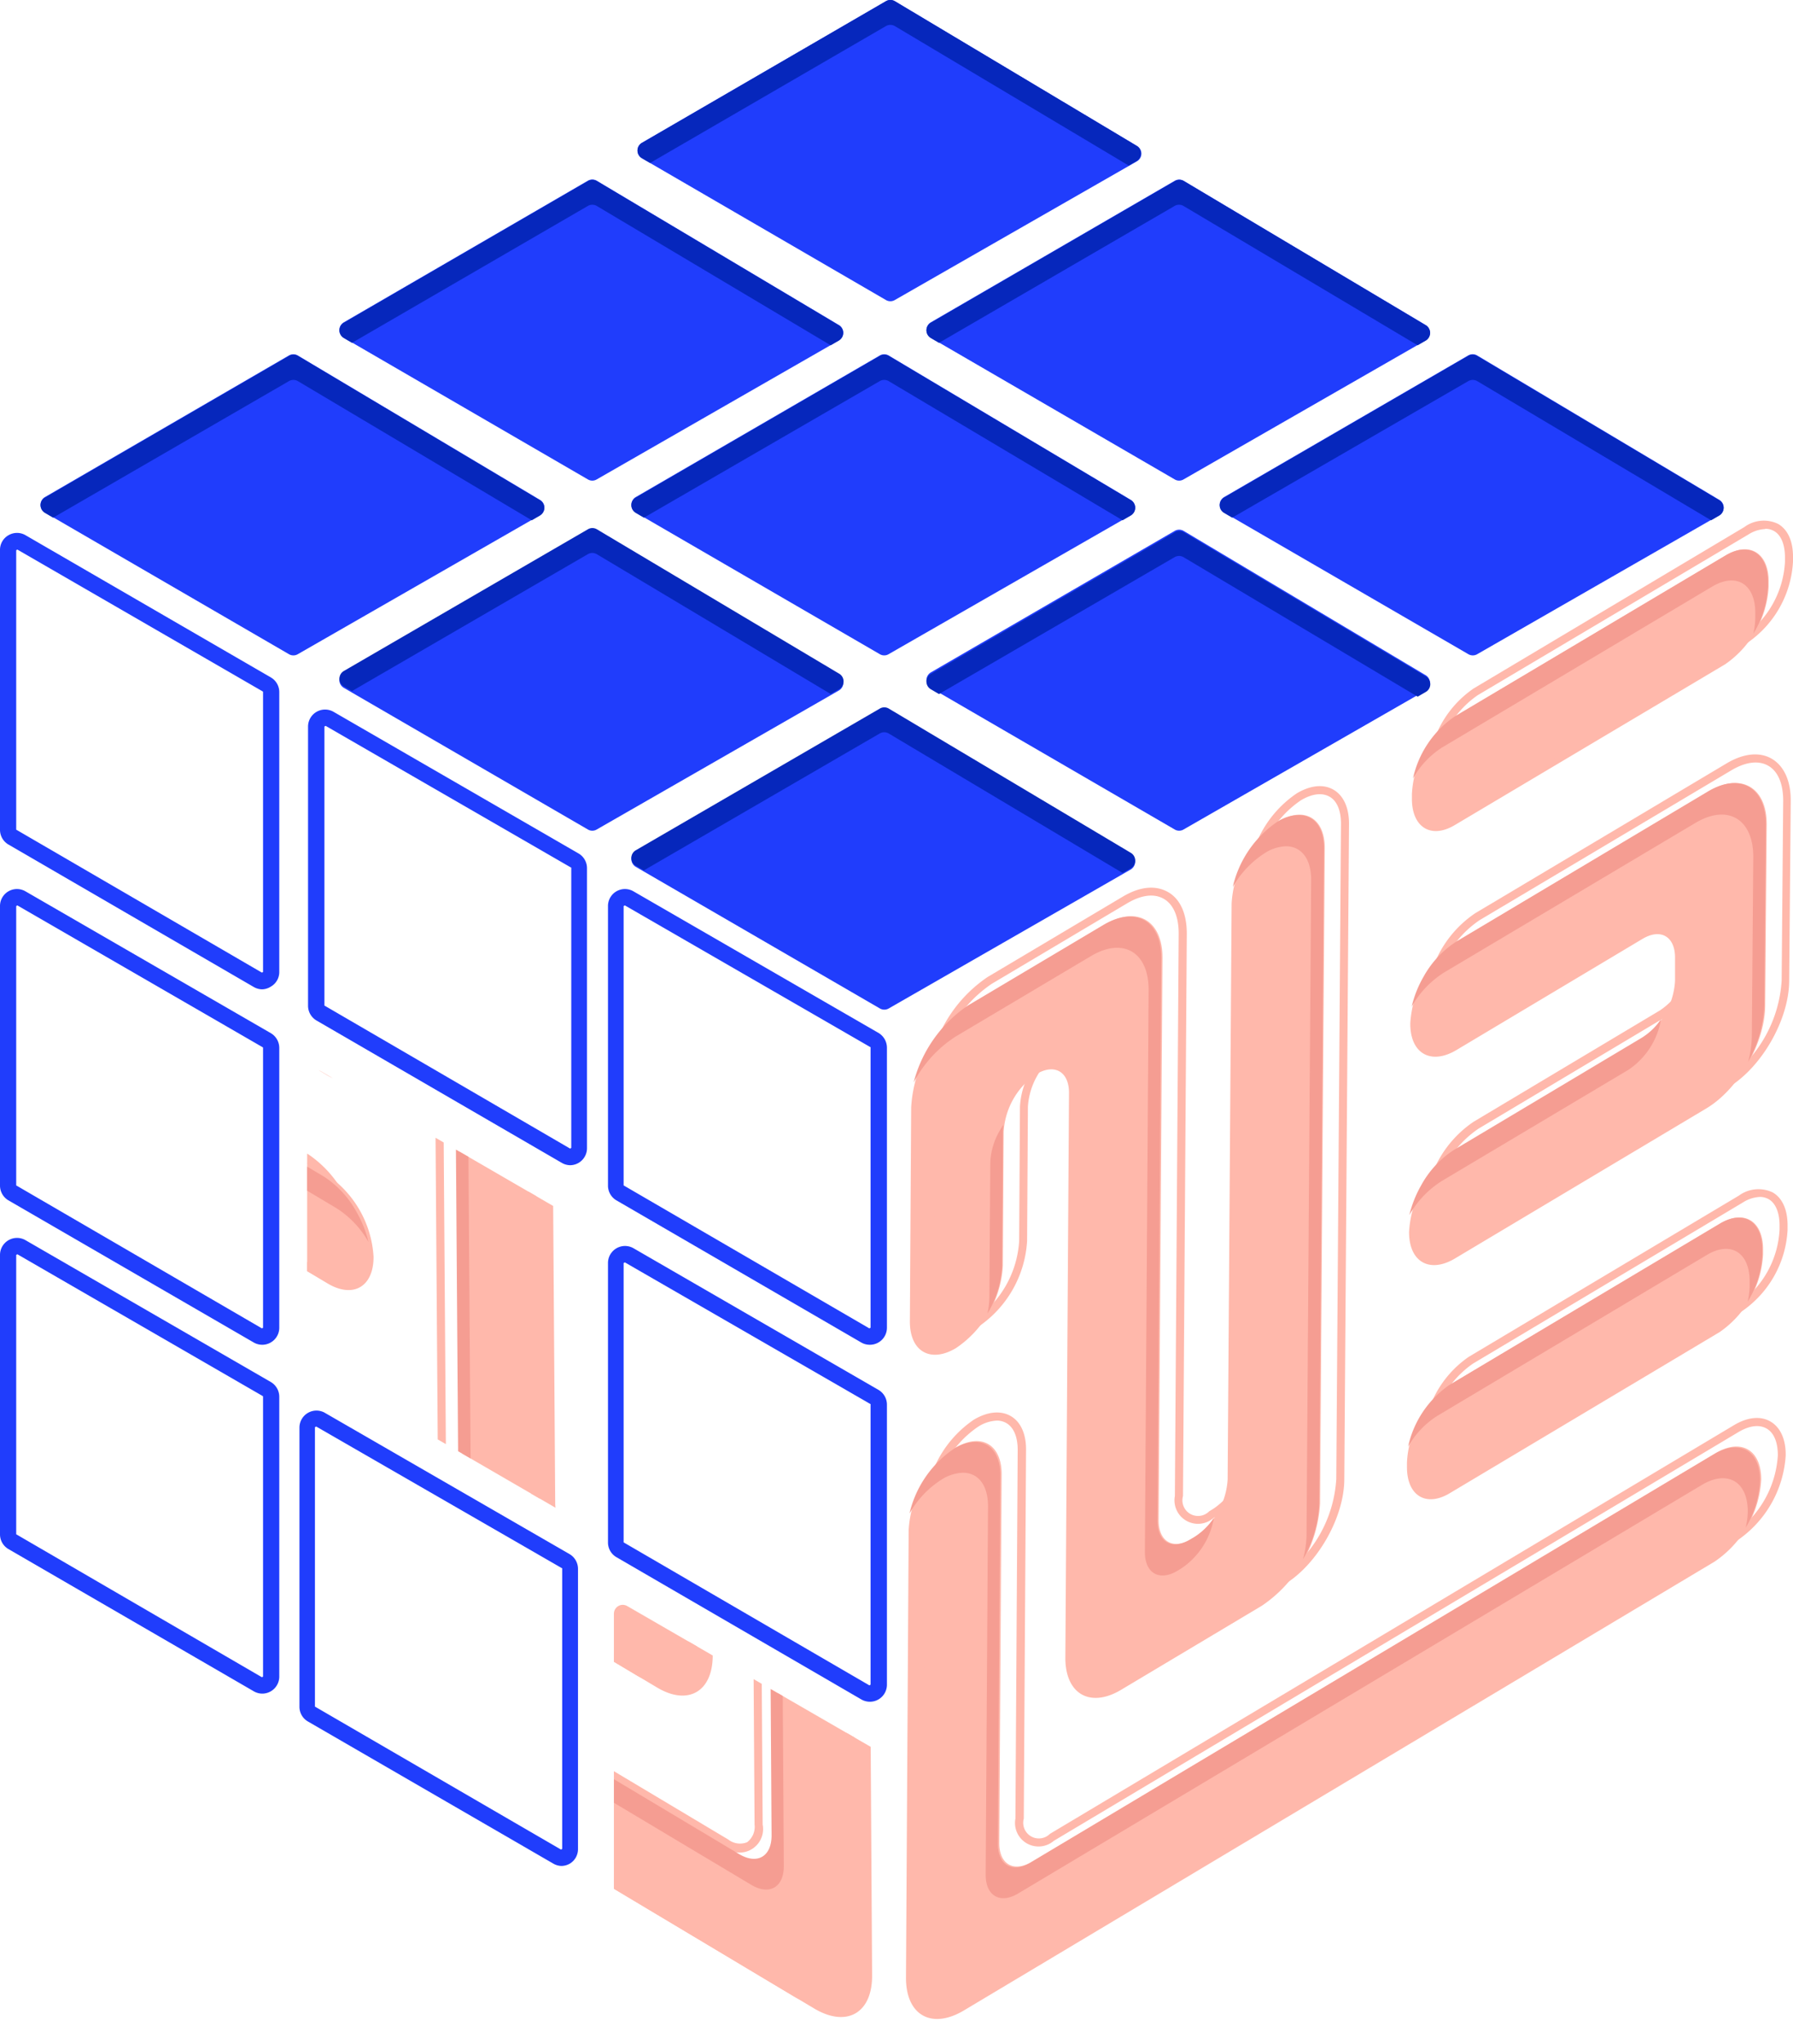 <svg id="Calque_1" data-name="Calque 1" xmlns="http://www.w3.org/2000/svg" xmlns:xlink="http://www.w3.org/1999/xlink" viewBox="0 0 221.18 252.1"><defs><style>.cls-1{fill:none;}.cls-2{fill:#203dfc;}.cls-3{fill:#0627bc;}.cls-4{clip-path:url(#clip-path);}.cls-5{fill:#ffb8ab;}.cls-6{fill:#f59d92;}.cls-7{clip-path:url(#clip-path-2);}</style><clipPath id="clip-path"><path class="cls-1" d="M108.18,216.49V251a1.1,1.1,0,0,1-1.65.95L76.28,234.4a1.1,1.1,0,0,1-.55-1V199a1.09,1.09,0,0,1,1.64-.95l30.26,17.49A1.09,1.09,0,0,1,108.18,216.49Z"/></clipPath><clipPath id="clip-path-2"><path class="cls-1" d="M70.35,150.57v34.51a1.1,1.1,0,0,1-1.65.95L38.44,168.48a1.1,1.1,0,0,1-.55-.95V133.08a1.1,1.1,0,0,1,1.65-1L69.8,149.62A1.08,1.08,0,0,1,70.35,150.57Z"/></clipPath></defs><path class="cls-2" d="M36.74,43.84l29.87,17.8a1.09,1.09,0,0,1,0,1.89L36.74,80.67a1.08,1.08,0,0,1-1.1,0L5.54,63.2a1.1,1.1,0,0,1,0-1.9L35.63,43.84A1.1,1.1,0,0,1,36.74,43.84Z"/><path class="cls-2" d="M73.62,65.46l29.86,17.8a1.09,1.09,0,0,1,0,1.89L73.61,102.29a1.07,1.07,0,0,1-1.09,0L42.41,84.82a1.1,1.1,0,0,1,0-1.9l30.1-17.46A1.1,1.1,0,0,1,73.62,65.46Z"/><path class="cls-2" d="M109.63,43.84l29.86,17.8a1.1,1.1,0,0,1,0,1.89L109.62,80.67a1.07,1.07,0,0,1-1.09,0L78.42,63.2a1.11,1.11,0,0,1,0-1.9l30.1-17.46A1.1,1.1,0,0,1,109.63,43.84Z"/><path class="cls-2" d="M146,22.29l29.86,17.79a1.11,1.11,0,0,1,0,1.9L146,59.12a1.07,1.07,0,0,1-1.09,0L114.82,41.65a1.11,1.11,0,0,1,0-1.9l30.1-17.46A1.1,1.1,0,0,1,146,22.29Z"/><path class="cls-2" d="M182.23,43.84l29.86,17.8a1.1,1.1,0,0,1,0,1.89L182.23,80.67a1.08,1.08,0,0,1-1.1,0L151,63.2a1.11,1.11,0,0,1,0-1.9l30.1-17.46A1.1,1.1,0,0,1,182.23,43.84Z"/><path class="cls-2" d="M109.63,87.53l29.86,17.79a1.11,1.11,0,0,1,0,1.9l-29.86,17.14a1.09,1.09,0,0,1-1.09,0L78.42,106.89a1.11,1.11,0,0,1,0-1.9l30.1-17.46A1.1,1.1,0,0,1,109.63,87.53Z"/><path class="cls-2" d="M146,65.46l29.86,17.8a1.1,1.1,0,0,1,0,1.89L146,102.29a1.07,1.07,0,0,1-1.09,0L114.82,84.82a1.11,1.11,0,0,1,0-1.9l30.1-17.46A1.1,1.1,0,0,1,146,65.46Z"/><path class="cls-2" d="M73.62,22.29l29.86,17.79a1.1,1.1,0,0,1,0,1.9L73.61,59.12a1.07,1.07,0,0,1-1.09,0L42.41,41.65a1.1,1.1,0,0,1,0-1.9l30.1-17.46A1.1,1.1,0,0,1,73.62,22.29Z"/><path class="cls-2" d="M110.39.15,140.25,18a1.09,1.09,0,0,1,0,1.89L110.38,37a1.07,1.07,0,0,1-1.09,0L79.18,19.51a1.1,1.1,0,0,1,0-1.9L109.28.15A1.1,1.1,0,0,1,110.39.15Z"/><path class="cls-3" d="M140.24,19.84l-1,.58L110.39,3.22a1.1,1.1,0,0,0-1.11,0L80.19,20.1l-1-.59a1.09,1.09,0,0,1,0-1.89L109.28.15a1.08,1.08,0,0,1,1.11,0L140.25,18A1.1,1.1,0,0,1,140.24,19.84Z"/><path class="cls-3" d="M175.88,42l-1,.58L146,25.4a1.1,1.1,0,0,0-1.11,0L115.83,42.28l-1-.59a1.09,1.09,0,0,1,0-1.89l30.1-17.47a1.08,1.08,0,0,1,1.11,0l29.86,17.79A1.1,1.1,0,0,1,175.88,42Z"/><path class="cls-3" d="M212.08,63.58l-1,.58L182.23,47a1.1,1.1,0,0,0-1.11,0L152,63.84l-1-.59a1.09,1.09,0,0,1,0-1.89l30.1-17.47a1.08,1.08,0,0,1,1.11,0l29.86,17.79A1.1,1.1,0,0,1,212.08,63.58Z"/><path class="cls-3" d="M139.48,63.58l-1,.58L109.63,47a1.1,1.1,0,0,0-1.11,0L79.43,63.84l-1-.59a1.09,1.09,0,0,1,0-1.89l30.1-17.47a1.08,1.08,0,0,1,1.11,0l29.86,17.79A1.1,1.1,0,0,1,139.48,63.58Z"/><path class="cls-3" d="M103.47,42l-1,.58L73.62,25.4a1.1,1.1,0,0,0-1.11,0L43.42,42.28l-1-.59a1.09,1.09,0,0,1,0-1.89l30.1-17.47a1.08,1.08,0,0,1,1.11,0l29.86,17.79A1.1,1.1,0,0,1,103.47,42Z"/><path class="cls-3" d="M66.6,63.58l-1,.58L36.75,47a1.1,1.1,0,0,0-1.11,0L6.55,63.84l-1-.59a1.09,1.09,0,0,1,0-1.89l30.1-17.47a1.08,1.08,0,0,1,1.11,0L66.61,61.69A1.1,1.1,0,0,1,66.6,63.58Z"/><path class="cls-3" d="M103.47,85l-1,.58L73.62,68.34a1.1,1.1,0,0,0-1.11,0L43.42,85.22l-1-.59a1.09,1.09,0,0,1,0-1.89l30.1-17.47a1.08,1.08,0,0,1,1.11,0l29.86,17.79A1.1,1.1,0,0,1,103.47,85Z"/><path class="cls-3" d="M139.48,107.07l-1,.58-28.85-17.2a1.1,1.1,0,0,0-1.11,0L79.43,107.33l-1-.59a1.09,1.09,0,0,1,0-1.89l30.1-17.47a1.08,1.08,0,0,1,1.11,0l29.86,17.79A1.1,1.1,0,0,1,139.48,107.07Z"/><path class="cls-3" d="M175.88,85.33l-1,.58L146,68.71a1.1,1.1,0,0,0-1.11,0L115.83,85.59l-1-.59a1.09,1.09,0,0,1,0-1.89l30.1-17.47a1.08,1.08,0,0,1,1.11,0l29.86,17.79A1.1,1.1,0,0,1,175.88,85.33Z"/><g class="cls-4"><path class="cls-5" d="M81.7,207.53a6.72,6.72,0,0,1-3.39-1.07l-17.4-10.39a16.89,16.89,0,0,1-7.4-13l-.58-80.8c0-2,.66-3.49,1.91-4.21s2.84-.55,4.52.45a13.74,13.74,0,0,1,6,10.56l.49,71a8.69,8.69,0,0,0,3.8,6.67l.52.31a2.33,2.33,0,0,0,2.31.32,2.38,2.38,0,0,0,.92-2.2L73,115.88c0-2.45.81-4.28,2.33-5.16s3.47-.66,5.54.57l16.69,9.92a16.92,16.92,0,0,1,7.43,13l.16,26.37c0,2-.67,3.49-1.92,4.2s-2.85.54-4.53-.46a13.7,13.7,0,0,1-6-10.56l-.11-16.56a8.66,8.66,0,0,0-3.81-6.68,2.32,2.32,0,0,0-2.32-.32,2.41,2.41,0,0,0-.92,2.21l.46,69.62c0,2.36-.79,4.12-2.26,5A3.91,3.91,0,0,1,81.7,207.53ZM56.53,98.65a2.36,2.36,0,0,0-1.19.3c-.92.53-1.42,1.71-1.41,3.33l.58,80.81a15.77,15.77,0,0,0,6.91,12.12L78.83,205.6c1.67,1,3.22,1.2,4.35.55s1.76-2.1,1.75-4.08l-.46-69.63a3.29,3.29,0,0,1,1.42-3.07,3.23,3.23,0,0,1,3.33.32,9.6,9.6,0,0,1,4.3,7.54l.11,16.56a12.59,12.59,0,0,0,5.53,9.7c1.36.81,2.62,1,3.52.45s1.43-1.7,1.42-3.32l-.16-26.38A15.82,15.82,0,0,0,97,122.07l-16.69-9.92c-1.74-1-3.35-1.24-4.53-.56s-1.85,2.21-1.83,4.28l.47,69.35A2.9,2.9,0,0,1,69.67,188l-.51-.31a9.67,9.67,0,0,1-4.29-7.52l-.49-71a12.62,12.62,0,0,0-5.53-9.71A4.67,4.67,0,0,0,56.53,98.65Z"/><path class="cls-5" d="M101.23,247.16a7,7,0,0,1-3.51-1.1L5.08,190.69a13.74,13.74,0,0,1-6-10.51h0c0-2,.66-3.47,1.9-4.18s2.82-.54,4.5.46l84.37,50.39a2.35,2.35,0,0,0,2.32.32,2.39,2.39,0,0,0,.91-2.19l-.29-45.47c0-2,.67-3.47,1.91-4.19s2.85-.54,4.54.46a13.74,13.74,0,0,1,6,10.56l.34,55.19c0,2.43-.81,4.25-2.33,5.11A4,4,0,0,1,101.23,247.16ZM2.65,176.57a2.29,2.29,0,0,0-1.17.3c-.92.52-1.41,1.69-1.4,3.3a12.59,12.59,0,0,0,5.51,9.66L98.24,245.2c1.74,1,3.35,1.25,4.53.57s1.83-2.18,1.82-4.23l-.34-55.19a12.62,12.62,0,0,0-5.53-9.71c-1.36-.81-2.61-1-3.52-.45s-1.42,1.71-1.41,3.32L94.08,225a2.9,2.9,0,0,1-4.75,2.74L5,177.32A4.6,4.6,0,0,0,2.65,176.57Z"/><path class="cls-5" d="M39.74,100.68a5.16,5.16,0,0,1-2.6-.81L3.78,80A13,13,0,0,1-1.83,70v-.54c0-2,.64-3.43,1.85-4.12a4.07,4.07,0,0,1,4.17.4L37.55,85.57a13,13,0,0,1,5.62,10v.54c0,2-.64,3.43-1.85,4.12A3.18,3.18,0,0,1,39.74,100.68ZM1.59,65.92a2.07,2.07,0,0,0-1.08.28c-.87.5-1.36,1.68-1.35,3.24V70a11.86,11.86,0,0,0,5.12,9.18L37.65,99a3.15,3.15,0,0,0,3.17.39c.87-.5,1.36-1.68,1.35-3.24v-.54A11.91,11.91,0,0,0,37,86.43L3.67,66.59A4.21,4.21,0,0,0,1.59,65.92Z"/><path class="cls-5" d="M40,154.2a5.64,5.64,0,0,1-2.83-.89l-31-18.5A17.19,17.19,0,0,1-1.4,121.62l-.19-22.16c0-2.47.81-4.31,2.34-5.19s3.48-.66,5.56.57l31.06,18.49a13.72,13.72,0,0,1,6,10.54c0,2-.67,3.48-1.91,4.2s-2.84.54-4.51-.46L13.9,113.88a2.33,2.33,0,0,0-2.3-.31,2.35,2.35,0,0,0-.91,2.2l0,2.86a8.7,8.7,0,0,0,3.8,6.67L37.56,139a13.72,13.72,0,0,1,6,10.53c0,2-.66,3.48-1.91,4.19A3.32,3.32,0,0,1,40,154.2ZM-.59,99.45l.19,22.16a16.07,16.07,0,0,0,7,12.34l31,18.5c1.36.81,2.6,1,3.5.45s1.42-1.71,1.41-3.32a12.63,12.63,0,0,0-5.52-9.68L14,126.16a9.65,9.65,0,0,1-4.29-7.52l0-2.86a3.32,3.32,0,0,1,1.41-3.08,3.24,3.24,0,0,1,3.31.32l23.06,13.73c1.35.81,2.6,1,3.5.45s1.42-1.71,1.41-3.32a12.65,12.65,0,0,0-5.53-9.7L5.79,95.7c-1.75-1-3.36-1.24-4.54-.56S-.61,97.36-.59,99.45Z"/><path class="cls-5" d="M40.36,183.07a5.16,5.16,0,0,1-2.6-.81L4.45,162.37a13,13,0,0,1-5.6-10v-.54c0-1.95.64-3.41,1.84-4.1a4.07,4.07,0,0,1,4.16.4L38.17,168a13,13,0,0,1,5.61,10v.54c0,2-.64,3.4-1.84,4.09A3.18,3.18,0,0,1,40.36,183.07ZM2.27,148.32a2.14,2.14,0,0,0-1.08.27c-.87.49-1.36,1.67-1.34,3.22v.54A11.88,11.88,0,0,0,5,161.51L38.27,181.4a3.18,3.18,0,0,0,3.17.4c.86-.5,1.35-1.67,1.34-3.23V178a11.9,11.9,0,0,0-5.12-9.17L4.34,149A4.15,4.15,0,0,0,2.27,148.32Z"/><path class="cls-5" d="M55.92,104.35l.58,80.81a16.32,16.32,0,0,0,7.15,12.55L81.06,208.1c3.82,2.28,6.88.5,6.86-4l-.46-69.63c0-2.61,1.78-3.65,4-2.32h0a9.24,9.24,0,0,1,4.06,7.11l.1,16.56A13.15,13.15,0,0,0,101.39,166h0c3.17,1.89,5.72.41,5.7-3.3l-.16-26.38a16.37,16.37,0,0,0-7.18-12.6l-16.69-9.92c-4-2.36-7.15-.5-7.12,4.15l.47,69.35c0,2.6-1.77,3.63-4,2.31l-.51-.31a9.23,9.23,0,0,1-4-7.1l-.49-71A13.18,13.18,0,0,0,61.6,101h0C58.43,99.15,55.89,100.64,55.92,104.35Z"/><path class="cls-5" d="M2.07,182.24h0a13.15,13.15,0,0,0,5.75,10.09l92.65,55.37c4,2.36,7.14.53,7.11-4.1l-.34-55.19a13.14,13.14,0,0,0-5.77-10.13h0c-3.17-1.88-5.71-.41-5.69,3.3l.29,45.47c0,2.59-1.77,3.62-4,2.3L7.71,179C4.57,177.08,2,178.55,2.07,182.24Z"/><path class="cls-5" d="M45.16,98.23v-.55a12.44,12.44,0,0,0-5.37-9.61L6.41,68.23C3.48,66.48,1.12,68,1.15,71.52v.54a12.42,12.42,0,0,0,5.36,9.6l33.37,19.85C42.83,103.26,45.19,101.79,45.16,98.23Z"/><path class="cls-5" d="M1.4,101.53l.19,22.15a16.6,16.6,0,0,0,7.27,12.77l31,18.5c3.15,1.88,5.69.4,5.66-3.3h0a13.14,13.14,0,0,0-5.77-10.11l-23-13.74a9.21,9.21,0,0,1-4.05-7.09l0-2.86c0-2.6,1.75-3.65,4-2.33L39.7,129.25c3.16,1.88,5.7.4,5.67-3.31h0a13.16,13.16,0,0,0-5.77-10.12L8.54,97.34C4.56,95,1.36,96.84,1.4,101.53Z"/><path class="cls-5" d="M45.77,180.64v-.54a12.46,12.46,0,0,0-5.36-9.6L7.09,150.62c-2.93-1.74-5.28-.28-5.25,3.27v.53A12.42,12.42,0,0,0,7.2,164L40.51,183.9C43.44,185.65,45.8,184.19,45.77,180.64Z"/><path class="cls-6" d="M94.92,138.31c-.13-.23-.27-.45-.42-.67a6.36,6.36,0,0,1,.07.86l.1,16.56A12.41,12.41,0,0,0,96.48,161a9.43,9.43,0,0,1-.25-2.07l-.11-16.56A8.4,8.4,0,0,0,94.92,138.31Z"/><path class="cls-6" d="M68.54,186.11a9.35,9.35,0,0,0,4,6.23l.51.31c2.22,1.32,4,.29,4-2.31L76.55,121c0-4.65,3.15-6.51,7.11-4.15l16.69,9.92a15.09,15.09,0,0,1,5.19,5.68,16.42,16.42,0,0,0-6.74-9.53L82.11,113c-4-2.35-7.15-.49-7.12,4.16l.47,69.34c0,2.6-1.77,3.64-4,2.31l-.51-.3A7.86,7.86,0,0,1,68.54,186.11Z"/><path class="cls-6" d="M55,103.56l.58,80.8a14.88,14.88,0,0,0,2,6.88,12.06,12.06,0,0,1-.44-3l-.57-80.81c0-2.62,1.24-4.13,3.1-4.13a5.13,5.13,0,0,1,2.57.81,12,12,0,0,1,4,4.21,13.34,13.34,0,0,0-5.52-8.06,5.13,5.13,0,0,0-2.57-.81C56.22,99.42,55,100.93,55,103.56Z"/><path class="cls-6" d="M2.94,187.33a9.13,9.13,0,0,1-.26-2c0-3.69,2.49-5.16,5.64-3.29l84.37,50.4c2.22,1.32,4,.29,4-2.31l-.29-45.46c0-2.62,1.24-4.12,3.1-4.12a5.25,5.25,0,0,1,2.59.82,11.9,11.9,0,0,1,4,4.21,13.27,13.27,0,0,0-5.51-8,5.09,5.09,0,0,0-2.59-.82c-1.85,0-3.11,1.5-3.1,4.11l.29,45.47c0,2.6-1.77,3.63-4,2.3L6.77,178.16c-3.15-1.88-5.68-.41-5.64,3.29A12.16,12.16,0,0,0,2.94,187.33Z"/><path class="cls-6" d="M.2,70.72v.54A12.07,12.07,0,0,0,2,77.08a9.72,9.72,0,0,1-.24-2v-.55c0-3.56,2.32-5,5.26-3.29L40.39,91.12A10.76,10.76,0,0,1,44,94.91a12.48,12.48,0,0,0-5.14-7.64L5.46,67.43C2.53,65.69.17,67.16.2,70.72Z"/><path class="cls-6" d="M13.38,124.62a9.37,9.37,0,0,0,4,6.23l23,13.73a11.89,11.89,0,0,1,4,4.2,14.13,14.13,0,0,0-1.46-3.67,12.08,12.08,0,0,0-4-4.37L15.8,127A7.86,7.86,0,0,1,13.38,124.62Z"/><path class="cls-6" d="M.45,100.73l.19,22.15a15.25,15.25,0,0,0,2,7,12.34,12.34,0,0,1-.46-3.12L2,104.57c0-4.68,3.16-6.55,7.14-4.18l31.06,18.48A11.92,11.92,0,0,1,44.15,123a13.54,13.54,0,0,0-1.44-3.64A12.1,12.1,0,0,0,38.65,115L7.59,96.54C3.61,94.17.41,96.05.45,100.73Z"/><path class="cls-6" d="M.89,153.09v.54a12,12,0,0,0,1.8,5.82,9.15,9.15,0,0,1-.24-2v-.54c0-3.55,2.32-5,5.25-3.26L41,173.55a10.82,10.82,0,0,1,3.57,3.77,12.46,12.46,0,0,0-5.12-7.62L6.14,149.83C3.21,148.08.86,149.54.89,153.09Z"/></g><path class="cls-5" d="M163.42,104.6l-.58,80.8A16.33,16.33,0,0,1,155.68,198l-17.4,10.39c-3.82,2.27-6.89.5-6.86-4l.45-69.63c0-2.6-1.77-3.64-4-2.32h0a9.23,9.23,0,0,0-4.06,7.11l-.1,16.56a13.16,13.16,0,0,1-5.78,10.13h0c-3.16,1.89-5.71.41-5.69-3.3l.16-26.38a16.34,16.34,0,0,1,7.18-12.6L136.28,114c4-2.35,7.15-.49,7.12,4.16l-.47,69.34c0,2.6,1.77,3.64,4,2.31l.51-.3a9.26,9.26,0,0,0,4-7.1l.49-71a13.16,13.16,0,0,1,5.77-10.13h0C160.9,99.4,163.44,100.88,163.42,104.6Z"/><path class="cls-5" d="M217.26,182.49h0a13.11,13.11,0,0,1-5.75,10.08l-92.64,55.37c-4,2.36-7.14.53-7.11-4.09l.33-55.19a13.16,13.16,0,0,1,5.78-10.13h0c3.16-1.89,5.71-.41,5.69,3.29l-.29,45.47c0,2.6,1.77,3.63,4,2.3l84.36-50.39C214.77,177.32,217.29,178.79,217.26,182.49Z"/><path class="cls-5" d="M174.17,98.47v-.54a12.42,12.42,0,0,1,5.37-9.62l33.38-19.84c2.93-1.74,5.28-.27,5.26,3.29v.54a12.46,12.46,0,0,1-5.36,9.61l-33.37,19.84C176.51,103.5,174.15,102,174.17,98.47Z"/><path class="cls-5" d="M217.94,101.77l-.19,22.15c0,4.68-3.29,10.4-7.27,12.77l-31,18.5c-3.15,1.88-5.69.4-5.66-3.3h0a13.17,13.17,0,0,1,5.76-10.11l23.05-13.73a9.28,9.28,0,0,0,4-7.1l0-2.86c0-2.6-1.76-3.64-4-2.32L179.64,129.5c-3.16,1.87-5.7.39-5.67-3.31h0a13.16,13.16,0,0,1,5.77-10.12L210.8,97.58C214.78,95.21,218,97.09,217.94,101.77Z"/><path class="cls-5" d="M173.56,180.88v-.54a12.43,12.43,0,0,1,5.36-9.6l33.32-19.87c2.93-1.75,5.28-.29,5.25,3.26v.54a12.43,12.43,0,0,1-5.35,9.59l-33.31,19.88C175.9,185.89,173.54,184.43,173.56,180.88Z"/><path class="cls-5" d="M137.65,206.82a3.92,3.92,0,0,1-2-.51c-1.47-.84-2.27-2.6-2.25-5l.45-69.62a2.37,2.37,0,0,0-.92-2.21,2.34,2.34,0,0,0-2.32.31,8.75,8.75,0,0,0-3.81,6.69l-.1,16.56a13.76,13.76,0,0,1-6,10.56c-1.69,1-3.3,1.17-4.54.46s-1.92-2.21-1.91-4.2l.16-26.38a16.94,16.94,0,0,1,7.42-13l16.69-9.92c2.07-1.23,4-1.43,5.54-.57s2.35,2.71,2.34,5.16l-.47,69.34a1.93,1.93,0,0,0,3.23,1.88l.51-.31a8.66,8.66,0,0,0,3.8-6.67l.5-71a13.71,13.71,0,0,1,6-10.56c1.68-1,3.29-1.16,4.52-.45s1.93,2.21,1.92,4.21l-.58,80.8c0,4.74-3.35,10.57-7.4,13L141,205.75A6.72,6.72,0,0,1,137.65,206.82Zm-5.46-78.49a2.56,2.56,0,0,1,1.26.32,3.3,3.3,0,0,1,1.42,3.08l-.45,69.63c0,2,.61,3.43,1.75,4.08s2.67.46,4.35-.55l17.41-10.39a15.77,15.77,0,0,0,6.91-12.13l.58-80.8c0-1.62-.49-2.81-1.42-3.33s-2.15-.36-3.51.44a12.61,12.61,0,0,0-5.52,9.7l-.5,71a9.61,9.61,0,0,1-4.29,7.52l-.51.31a2.9,2.9,0,0,1-4.74-2.74l.47-69.35c0-2.07-.64-3.59-1.84-4.28s-2.78-.48-4.53.56l-16.69,9.92a15.84,15.84,0,0,0-6.93,12.17l-.16,26.38c0,1.61.49,2.79,1.41,3.32s2.17.36,3.53-.45a12.65,12.65,0,0,0,5.53-9.7l.1-16.56a9.69,9.69,0,0,1,4.3-7.55A4.2,4.2,0,0,1,132.19,128.33Z"/><path class="cls-5" d="M118.12,246.45a4,4,0,0,1-2-.52c-1.51-.86-2.34-2.68-2.32-5.11l.33-55.19a13.78,13.78,0,0,1,6-10.56c1.69-1,3.29-1.16,4.53-.46s1.93,2.21,1.91,4.19l-.28,45.47a1.93,1.93,0,0,0,3.23,1.87l84.37-50.39c1.67-1,3.27-1.17,4.5-.46s1.91,2.19,1.89,4.18a13.72,13.72,0,0,1-6,10.51l-92.65,55.37A7,7,0,0,1,118.12,246.45ZM123,175.18a4.66,4.66,0,0,0-2.33.75,12.65,12.65,0,0,0-5.53,9.71l-.33,55.19c0,2,.63,3.56,1.82,4.23s2.78.47,4.53-.57l92.65-55.37a12.61,12.61,0,0,0,5.5-9.66c0-1.61-.48-2.78-1.39-3.3s-2.14-.36-3.49.45L130,227a2.9,2.9,0,0,1-4.74-2.74l.28-45.46c0-1.61-.49-2.79-1.41-3.32A2.36,2.36,0,0,0,123,175.18Z"/><path class="cls-5" d="M179.61,100a3.15,3.15,0,0,1-1.58-.41c-1.21-.69-1.87-2.16-1.86-4.12V94.9a13,13,0,0,1,5.61-10L215.17,65a4.05,4.05,0,0,1,4.16-.4c1.21.69,1.87,2.16,1.85,4.12v.54a13,13,0,0,1-5.61,10L182.2,99.16A5.09,5.09,0,0,1,179.61,100Zm38.14-34.76a4.18,4.18,0,0,0-2.07.67L182.3,85.72a11.88,11.88,0,0,0-5.12,9.19v.54c0,1.56.48,2.74,1.35,3.24a3.15,3.15,0,0,0,3.17-.39l33.37-19.85a11.91,11.91,0,0,0,5.12-9.18v-.54c0-1.56-.47-2.74-1.34-3.24A2.11,2.11,0,0,0,217.75,65.21Z"/><path class="cls-5" d="M179.36,153.49a3.34,3.34,0,0,1-1.68-.44c-1.24-.71-1.92-2.2-1.9-4.19a13.69,13.69,0,0,1,6-10.53l23-13.74a8.64,8.64,0,0,0,3.8-6.67l0-2.86a2.37,2.37,0,0,0-.91-2.2,2.32,2.32,0,0,0-2.31.31L182.39,126.9c-1.68,1-3.28,1.16-4.51.46s-1.93-2.21-1.91-4.2a13.7,13.7,0,0,1,6-10.54L213,94.13c2.07-1.23,4.05-1.44,5.55-.57s2.37,2.72,2.35,5.19h0l-.19,22.15c0,4.83-3.41,10.75-7.52,13.2l-31,18.5A5.64,5.64,0,0,1,179.36,153.49ZM207,111.67a2.56,2.56,0,0,1,1.26.32,3.31,3.31,0,0,1,1.41,3.08l0,2.86a9.64,9.64,0,0,1-4.28,7.52l-23,13.73a12.6,12.6,0,0,0-5.52,9.69c0,1.61.48,2.79,1.4,3.32s2.15.36,3.51-.45l31-18.5a16.1,16.1,0,0,0,7-12.34l.19-22.16c0-2.09-.64-3.62-1.84-4.31s-2.8-.48-4.55.56l-31.06,18.48a12.61,12.61,0,0,0-5.52,9.7c0,1.61.49,2.79,1.4,3.32s2.15.36,3.51-.45l23.05-13.73A4.16,4.16,0,0,1,207,111.67Z"/><path class="cls-5" d="M179,182.36a3.14,3.14,0,0,1-1.57-.41c-1.21-.69-1.86-2.14-1.85-4.09v-.54a13,13,0,0,1,5.6-10l33.32-19.88a4.09,4.09,0,0,1,4.17-.4c1.2.69,1.85,2.15,1.84,4.1v.54a13,13,0,0,1-5.6,10l-33.31,19.89A5.13,5.13,0,0,1,179,182.36Zm38.1-34.76a4.24,4.24,0,0,0-2.08.67l-33.31,19.88a11.87,11.87,0,0,0-5.12,9.17v.54c0,1.56.48,2.73,1.35,3.22a3.11,3.11,0,0,0,3.16-.39l33.31-19.89a11.88,11.88,0,0,0,5.11-9.16v-.54c0-1.55-.48-2.73-1.34-3.22A2.17,2.17,0,0,0,217.08,147.6Z"/><path class="cls-2" d="M32.36,122a2.11,2.11,0,0,1-1.06-.29L1,104.12a2.1,2.1,0,0,1-1-1.81V67.85A2.07,2.07,0,0,1,1.05,66a2.08,2.08,0,0,1,2.1,0L33.4,83.53a2.09,2.09,0,0,1,1.05,1.81v34.52a2.06,2.06,0,0,1-1.05,1.81A2.1,2.1,0,0,1,32.36,122ZM2.14,67.77,2,67.85v34.46l30.31,17.63.14-.08V85.34a.1.1,0,0,0-.05-.08Z"/><g class="cls-7"><path class="cls-5" d="M82.25,210.84a6.8,6.8,0,0,1-3.39-1.06l-17.4-10.39a16.9,16.9,0,0,1-7.4-13l-.58-80.81c0-2,.66-3.49,1.91-4.21s2.84-.54,4.52.46a13.73,13.73,0,0,1,6,10.55l.49,71a8.71,8.71,0,0,0,3.8,6.68l.52.3a2.31,2.31,0,0,0,2.31.32,2.38,2.38,0,0,0,.92-2.2l-.47-69.34c0-2.45.81-4.28,2.33-5.15s3.48-.67,5.54.56l16.69,9.92a16.92,16.92,0,0,1,7.43,13l.16,26.38c0,2-.67,3.48-1.92,4.19s-2.85.55-4.53-.46a13.69,13.69,0,0,1-6-10.55l-.11-16.56a8.66,8.66,0,0,0-3.81-6.69,2.32,2.32,0,0,0-2.32-.31,2.38,2.38,0,0,0-.92,2.2l.46,69.63c0,2.35-.79,4.12-2.26,5A3.91,3.91,0,0,1,82.25,210.84ZM54.48,105.59l.58,80.81A15.81,15.81,0,0,0,62,198.53l17.41,10.39c1.67,1,3.22,1.19,4.35.55s1.76-2.11,1.75-4.09L85,135.76a3.31,3.31,0,0,1,1.42-3.08,3.23,3.23,0,0,1,3.33.32,9.62,9.62,0,0,1,4.3,7.54l.11,16.56a12.59,12.59,0,0,0,5.53,9.7c1.36.82,2.61,1,3.52.45s1.43-1.7,1.42-3.32l-.16-26.38a15.82,15.82,0,0,0-6.94-12.17l-16.69-9.92c-1.74-1-3.35-1.23-4.53-.56s-1.85,2.21-1.83,4.28L75,188.53a3.3,3.3,0,0,1-1.42,3.07,3.26,3.26,0,0,1-3.33-.33l-.51-.3a9.66,9.66,0,0,1-4.29-7.53l-.49-71a12.66,12.66,0,0,0-5.53-9.71c-1.36-.8-2.6-1-3.51-.44s-1.42,1.71-1.41,3.33Z"/><path class="cls-5" d="M101.78,250.48a6.9,6.9,0,0,1-3.51-1.11L5.63,194a13.72,13.72,0,0,1-6-10.51c0-2,.66-3.47,1.9-4.18s2.82-.54,4.5.46L90.4,230.16a2.3,2.3,0,0,0,2.32.32,2.39,2.39,0,0,0,.91-2.19l-.29-45.46c0-2,.67-3.48,1.91-4.19s2.85-.55,4.53.46a13.7,13.7,0,0,1,6,10.55l.34,55.19c0,2.44-.81,4.25-2.33,5.12A4.11,4.11,0,0,1,101.78,250.48ZM.63,183.48a12.59,12.59,0,0,0,5.51,9.66l92.64,55.37c1.75,1,3.36,1.25,4.54.58s1.83-2.19,1.82-4.24l-.34-55.19a12.59,12.59,0,0,0-5.53-9.7c-1.36-.82-2.61-1-3.52-.45s-1.42,1.7-1.41,3.31l.29,45.47A2.9,2.9,0,0,1,89.88,231L5.52,180.63c-1.35-.81-2.6-1-3.49-.45s-1.41,1.69-1.4,3.3Z"/><path class="cls-5" d="M40.29,104a5.16,5.16,0,0,1-2.6-.81L4.33,83.34a13,13,0,0,1-5.61-10v-.54c0-2,.64-3.42,1.85-4.12a4.09,4.09,0,0,1,4.17.4L38.1,88.88a13,13,0,0,1,5.62,10v.55c0,2-.64,3.42-1.85,4.11A3.08,3.08,0,0,1,40.29,104ZM2.14,69.24a2.16,2.16,0,0,0-1.08.27C.19,70-.3,71.19-.29,72.76v.54a11.87,11.87,0,0,0,5.12,9.18L38.2,102.32a3.16,3.16,0,0,0,3.17.4c.87-.5,1.36-1.68,1.35-3.25v-.54a11.93,11.93,0,0,0-5.13-9.19L4.21,69.9A4.12,4.12,0,0,0,2.14,69.24Z"/><path class="cls-5" d="M40.53,157.51a5.64,5.64,0,0,1-2.83-.89l-31-18.5c-4.1-2.45-7.47-8.37-7.52-13.19L-1,102.77c0-2.47.81-4.31,2.34-5.19s3.48-.66,5.56.57l31.06,18.49a13.72,13.72,0,0,1,6,10.54c0,2-.67,3.49-1.91,4.2s-2.83.54-4.51-.45L14.45,117.2a2.31,2.31,0,0,0-2.3-.32,2.37,2.37,0,0,0-.91,2.21l0,2.86a8.69,8.69,0,0,0,3.8,6.67l23,13.73a13.74,13.74,0,0,1,6,10.54c0,2-.67,3.48-1.91,4.19A3.31,3.31,0,0,1,40.53,157.51ZM3.36,98.05a3,3,0,0,0-1.56.4c-1.2.69-1.86,2.22-1.84,4.32l.18,22.15a16.11,16.11,0,0,0,7,12.34l31,18.5c1.36.81,2.6,1,3.5.45s1.42-1.7,1.41-3.32a12.64,12.64,0,0,0-5.52-9.68l-23-13.74A9.65,9.65,0,0,1,10.26,122l0-2.86A3.3,3.3,0,0,1,11.65,116a3.22,3.22,0,0,1,3.31.32L38,130.07c1.35.8,2.6,1,3.5.44s1.42-1.7,1.41-3.32a12.63,12.63,0,0,0-5.53-9.69L6.34,99A6,6,0,0,0,3.36,98.05Z"/><path class="cls-5" d="M40.91,186.38a5.16,5.16,0,0,1-2.6-.81L5,165.69a13,13,0,0,1-5.6-10v-.54c0-1.95.64-3.41,1.84-4.1a4.08,4.08,0,0,1,4.16.41l33.32,19.87a13,13,0,0,1,5.61,10v.54c0,2-.64,3.41-1.84,4.09A3.08,3.08,0,0,1,40.91,186.38ZM2.81,151.63a2.13,2.13,0,0,0-1.07.27c-.87.5-1.36,1.67-1.34,3.22v.54a11.92,11.92,0,0,0,5.11,9.17l33.31,19.88a3.16,3.16,0,0,0,3.17.4,3.53,3.53,0,0,0,1.34-3.22v-.54a11.92,11.92,0,0,0-5.12-9.18L4.89,152.3A4.08,4.08,0,0,0,2.81,151.63Z"/><path class="cls-5" d="M56.47,107.67l.58,80.8A16.32,16.32,0,0,0,64.2,201l17.41,10.39c3.82,2.27,6.88.5,6.86-4L88,137.82c0-2.6,1.78-3.64,4-2.32h0a9.22,9.22,0,0,1,4,7.11l.11,16.56a13.15,13.15,0,0,0,5.77,10.13h0c3.17,1.89,5.72.41,5.7-3.3l-.16-26.38A16.37,16.37,0,0,0,100.3,127L83.61,117.1c-4-2.35-7.15-.49-7.12,4.16L77,190.6c0,2.6-1.77,3.64-4,2.31l-.51-.3a9.26,9.26,0,0,1-4-7.11l-.49-71a13.18,13.18,0,0,0-5.77-10.13h0C59,102.46,56.44,104,56.47,107.67Z"/><path class="cls-5" d="M2.62,185.56h0a13.15,13.15,0,0,0,5.75,10.08L101,251c4,2.36,7.13.53,7.11-4.09l-.34-55.2A13.14,13.14,0,0,0,102,181.6h0c-3.17-1.89-5.71-.41-5.69,3.29l.29,45.47c0,2.6-1.77,3.63-4,2.3L8.26,182.27C5.12,180.39,2.59,181.86,2.62,185.56Z"/><path class="cls-5" d="M45.71,101.54V101a12.44,12.44,0,0,0-5.37-9.62L7,71.54C4,69.8,1.67,71.27,1.7,74.83v.54A12.46,12.46,0,0,0,7.07,85l33.37,19.84C43.38,106.57,45.74,105.1,45.71,101.54Z"/><path class="cls-5" d="M2,104.84,2.14,127a16.59,16.59,0,0,0,7.27,12.77l31,18.5c3.16,1.88,5.69.4,5.67-3.3h0a13.15,13.15,0,0,0-5.77-10.11l-23-13.73a9.23,9.23,0,0,1-4.05-7.1l0-2.86c0-2.6,1.75-3.64,4-2.32l23.05,13.72c3.16,1.88,5.69.4,5.67-3.3h0a13.16,13.16,0,0,0-5.77-10.12L9.09,100.65C5.11,98.28,1.91,100.16,2,104.84Z"/><path class="cls-5" d="M46.32,184v-.54a12.46,12.46,0,0,0-5.36-9.6L7.64,153.94c-2.93-1.75-5.28-.29-5.25,3.26v.54a12.44,12.44,0,0,0,5.36,9.59l33.31,19.88C44,189,46.35,187.5,46.32,184Z"/><path class="cls-6" d="M96,142.64c-.13-.23-.27-.45-.42-.67a6.36,6.36,0,0,1,.07.86l.1,16.56a12.41,12.41,0,0,0,1.81,5.92,9.43,9.43,0,0,1-.25-2.07l-.11-16.56A8.4,8.4,0,0,0,96,142.64Z"/><path class="cls-6" d="M69.57,190.44a9.35,9.35,0,0,0,4,6.23l.51.31c2.22,1.32,4,.29,4-2.31l-.46-69.35c0-4.65,3.15-6.51,7.11-4.15l16.69,9.92a15.09,15.09,0,0,1,5.19,5.68,16.42,16.42,0,0,0-6.74-9.53l-16.69-9.92c-4-2.35-7.15-.49-7.12,4.16l.47,69.34c0,2.6-1.77,3.64-4,2.31l-.51-.3A7.86,7.86,0,0,1,69.57,190.44Z"/><path class="cls-6" d="M56,107.89l.58,80.8a14.88,14.88,0,0,0,2,6.88,12.06,12.06,0,0,1-.44-3l-.57-80.81c0-2.62,1.24-4.13,3.1-4.13a5.13,5.13,0,0,1,2.57.81,12,12,0,0,1,4,4.21,13.34,13.34,0,0,0-5.52-8.06,5.13,5.13,0,0,0-2.57-.81C57.25,103.75,56,105.26,56,107.89Z"/><path class="cls-6" d="M4,191.66a9.13,9.13,0,0,1-.26-2c0-3.69,2.49-5.16,5.64-3.29l84.37,50.4c2.22,1.32,4,.29,4-2.31L97.42,189c0-2.62,1.24-4.12,3.1-4.12a5.25,5.25,0,0,1,2.59.82,11.9,11.9,0,0,1,4,4.21,13.27,13.27,0,0,0-5.51-8.05A5.09,5.09,0,0,0,99,181c-1.85,0-3.11,1.5-3.1,4.11l.29,45.47c0,2.6-1.77,3.63-4,2.3L7.8,182.49c-3.15-1.88-5.68-.41-5.64,3.29A12.16,12.16,0,0,0,4,191.66Z"/><path class="cls-6" d="M1.23,75.05v.54A12.07,12.07,0,0,0,3,81.41a9.72,9.72,0,0,1-.24-2v-.55c0-3.56,2.32-5,5.26-3.29L41.42,95.45A10.76,10.76,0,0,1,45,99.24a12.48,12.48,0,0,0-5.14-7.64L6.49,71.76C3.56,70,1.2,71.49,1.23,75.05Z"/><path class="cls-6" d="M14.41,129a9.37,9.37,0,0,0,4,6.23l23.05,13.73a11.89,11.89,0,0,1,4,4.2,14.13,14.13,0,0,0-1.46-3.67,12.08,12.08,0,0,0-4-4.37L16.83,131.34A7.86,7.86,0,0,1,14.41,129Z"/><path class="cls-6" d="M1.48,105.06l.19,22.15a15.25,15.25,0,0,0,2,7,12.34,12.34,0,0,1-.46-3.12L3,108.9c0-4.68,3.16-6.55,7.14-4.18L41.24,123.2a11.92,11.92,0,0,1,3.94,4.17,13.54,13.54,0,0,0-1.44-3.64,12.1,12.1,0,0,0-4.06-4.37L8.62,100.87C4.64,98.5,1.44,100.38,1.48,105.06Z"/><path class="cls-6" d="M1.92,157.42V158a12,12,0,0,0,1.8,5.82,9.15,9.15,0,0,1-.24-2v-.54c0-3.55,2.32-5,5.25-3.26L42,177.88a10.82,10.82,0,0,1,3.57,3.77A12.46,12.46,0,0,0,40.49,174L7.17,154.16C4.24,152.41,1.89,153.87,1.92,157.42Z"/></g><path class="cls-2" d="M32.36,165.83a2.1,2.1,0,0,1-1.06-.28L1,148a2.12,2.12,0,0,1-1-1.82V111.73a2.09,2.09,0,0,1,3.15-1.81L33.4,127.4a2.11,2.11,0,0,1,1.05,1.82v34.51a2.1,2.1,0,0,1-2.09,2.1ZM2.14,111.65l-.14.08v34.45l30.31,17.63.14-.08V129.22a.09.09,0,0,0-.05-.08Z"/><path class="cls-2" d="M32.35,208.85a2.1,2.1,0,0,1-1.05-.29L1,191a2.1,2.1,0,0,1-1-1.81V154.75a2.1,2.1,0,0,1,3.14-1.82L33.4,170.42a2.11,2.11,0,0,1,1.05,1.82v34.51a2.1,2.1,0,0,1-2.1,2.1ZM2.14,154.67l-.14.08V189.2l30.31,17.63.14-.08V172.24a.11.11,0,0,0-.05-.09Z"/><path class="cls-2" d="M69.25,230.1a2.1,2.1,0,0,1-1-.29L37.94,212.26a2.09,2.09,0,0,1-1-1.81V176A2.1,2.1,0,0,1,40,174.18L70.3,191.67a2.11,2.11,0,0,1,1,1.81V228a2.08,2.08,0,0,1-1,1.81A2.1,2.1,0,0,1,69.25,230.1ZM39,175.91l-.15.09v34.45L69.2,228.08l.15-.08V193.48a.1.1,0,0,0,0-.08Z"/><path class="cls-2" d="M70.38,143.69a2.1,2.1,0,0,1-1.06-.28L39.07,125.86A2.11,2.11,0,0,1,38,124V89.59a2.1,2.1,0,0,1,3.15-1.81l30.26,17.49a2.1,2.1,0,0,1,1,1.81v34.51a2.1,2.1,0,0,1-2.09,2.1ZM40.17,89.51l-.15.08V124l30.31,17.64.14-.09V107.08a.12.12,0,0,0,0-.08Z"/><path class="cls-2" d="M107.29,165.83a2.09,2.09,0,0,1-1.05-.28L76,148a2.11,2.11,0,0,1-1-1.82V111.73a2.09,2.09,0,0,1,3.15-1.81l30.26,17.48a2.13,2.13,0,0,1,1,1.82v34.51a2.1,2.1,0,0,1-2.1,2.1ZM77.08,111.65l-.15.08v34.45l30.31,17.63.15-.08V129.22a.09.09,0,0,0,0-.08Z"/><path class="cls-2" d="M107.29,209.85a2.1,2.1,0,0,1-1.05-.29L76,192a2.09,2.09,0,0,1-1-1.81V155.75a2.1,2.1,0,0,1,3.15-1.82l30.26,17.49a2.11,2.11,0,0,1,1,1.82v34.51a2.1,2.1,0,0,1-2.1,2.1ZM77.08,155.67l-.15.08V190.2l30.31,17.63.15-.08V173.24a.11.11,0,0,0,0-.09Z"/><path class="cls-6" d="M123.36,139.37c.13-.23.27-.45.42-.67a6.36,6.36,0,0,0-.07.86l-.1,16.56A12.41,12.41,0,0,1,121.8,162a9.43,9.43,0,0,0,.25-2.07l.11-16.56A8.4,8.4,0,0,1,123.36,139.37Z"/><path class="cls-6" d="M149.74,187.17a9.35,9.35,0,0,1-4,6.23l-.51.31c-2.22,1.32-4,.29-4-2.31l.46-69.35c0-4.65-3.15-6.51-7.11-4.15l-16.69,9.92a15.09,15.09,0,0,0-5.19,5.68,16.42,16.42,0,0,1,6.74-9.53l16.69-9.92c4-2.35,7.15-.49,7.12,4.16l-.47,69.34c0,2.6,1.77,3.64,4,2.31l.51-.3A7.86,7.86,0,0,0,149.74,187.17Z"/><path class="cls-6" d="M163.31,104.62l-.58,80.8a14.88,14.88,0,0,1-2,6.88,12.06,12.06,0,0,0,.44-3l.57-80.81c0-2.62-1.24-4.13-3.1-4.13a5.13,5.13,0,0,0-2.57.81,12,12,0,0,0-4,4.21,13.34,13.34,0,0,1,5.52-8.06,5.13,5.13,0,0,1,2.57-.81C162.06,100.48,163.33,102,163.31,104.62Z"/><path class="cls-6" d="M215.34,188.39a9.13,9.13,0,0,0,.26-2c0-3.69-2.49-5.16-5.64-3.29l-84.37,50.4c-2.22,1.32-4,.29-4-2.31l.29-45.46c0-2.62-1.24-4.12-3.1-4.12a5.25,5.25,0,0,0-2.59.82,11.9,11.9,0,0,0-4,4.21,13.27,13.27,0,0,1,5.51-8,5.09,5.09,0,0,1,2.59-.82c1.85,0,3.11,1.5,3.1,4.11l-.29,45.47c0,2.6,1.77,3.63,4,2.3l84.36-50.39c3.15-1.88,5.68-.41,5.64,3.29A12.16,12.16,0,0,1,215.34,188.39Z"/><path class="cls-6" d="M218.08,71.78v.54a12.07,12.07,0,0,1-1.79,5.82,9.72,9.72,0,0,0,.24-2v-.55c0-3.56-2.32-5-5.26-3.29L177.89,92.18A10.76,10.76,0,0,0,174.3,96a12.48,12.48,0,0,1,5.14-7.64l33.38-19.84C215.75,66.75,218.11,68.22,218.08,71.78Z"/><path class="cls-6" d="M204.9,125.68a9.37,9.37,0,0,1-4,6.23l-23.05,13.73a11.89,11.89,0,0,0-4,4.2,14.13,14.13,0,0,1,1.46-3.67,12.08,12.08,0,0,1,4.05-4.37l23-13.73A7.86,7.86,0,0,0,204.9,125.68Z"/><path class="cls-6" d="M217.83,101.79l-.19,22.15a15.25,15.25,0,0,1-2,7,12.34,12.34,0,0,0,.46-3.12l.18-22.16c0-4.68-3.16-6.55-7.14-4.18l-31.06,18.48a11.92,11.92,0,0,0-3.94,4.17,13.54,13.54,0,0,1,1.44-3.64,12.1,12.1,0,0,1,4.06-4.37L210.69,97.6C214.67,95.23,217.87,97.11,217.83,101.79Z"/><path class="cls-6" d="M217.39,154.15v.54a12,12,0,0,1-1.8,5.82,9.15,9.15,0,0,0,.24-2V158c0-3.55-2.32-5-5.25-3.26l-33.31,19.88a10.82,10.82,0,0,0-3.57,3.77,12.46,12.46,0,0,1,5.12-7.62l33.32-19.87C215.07,149.14,217.42,150.6,217.39,154.15Z"/></svg>
